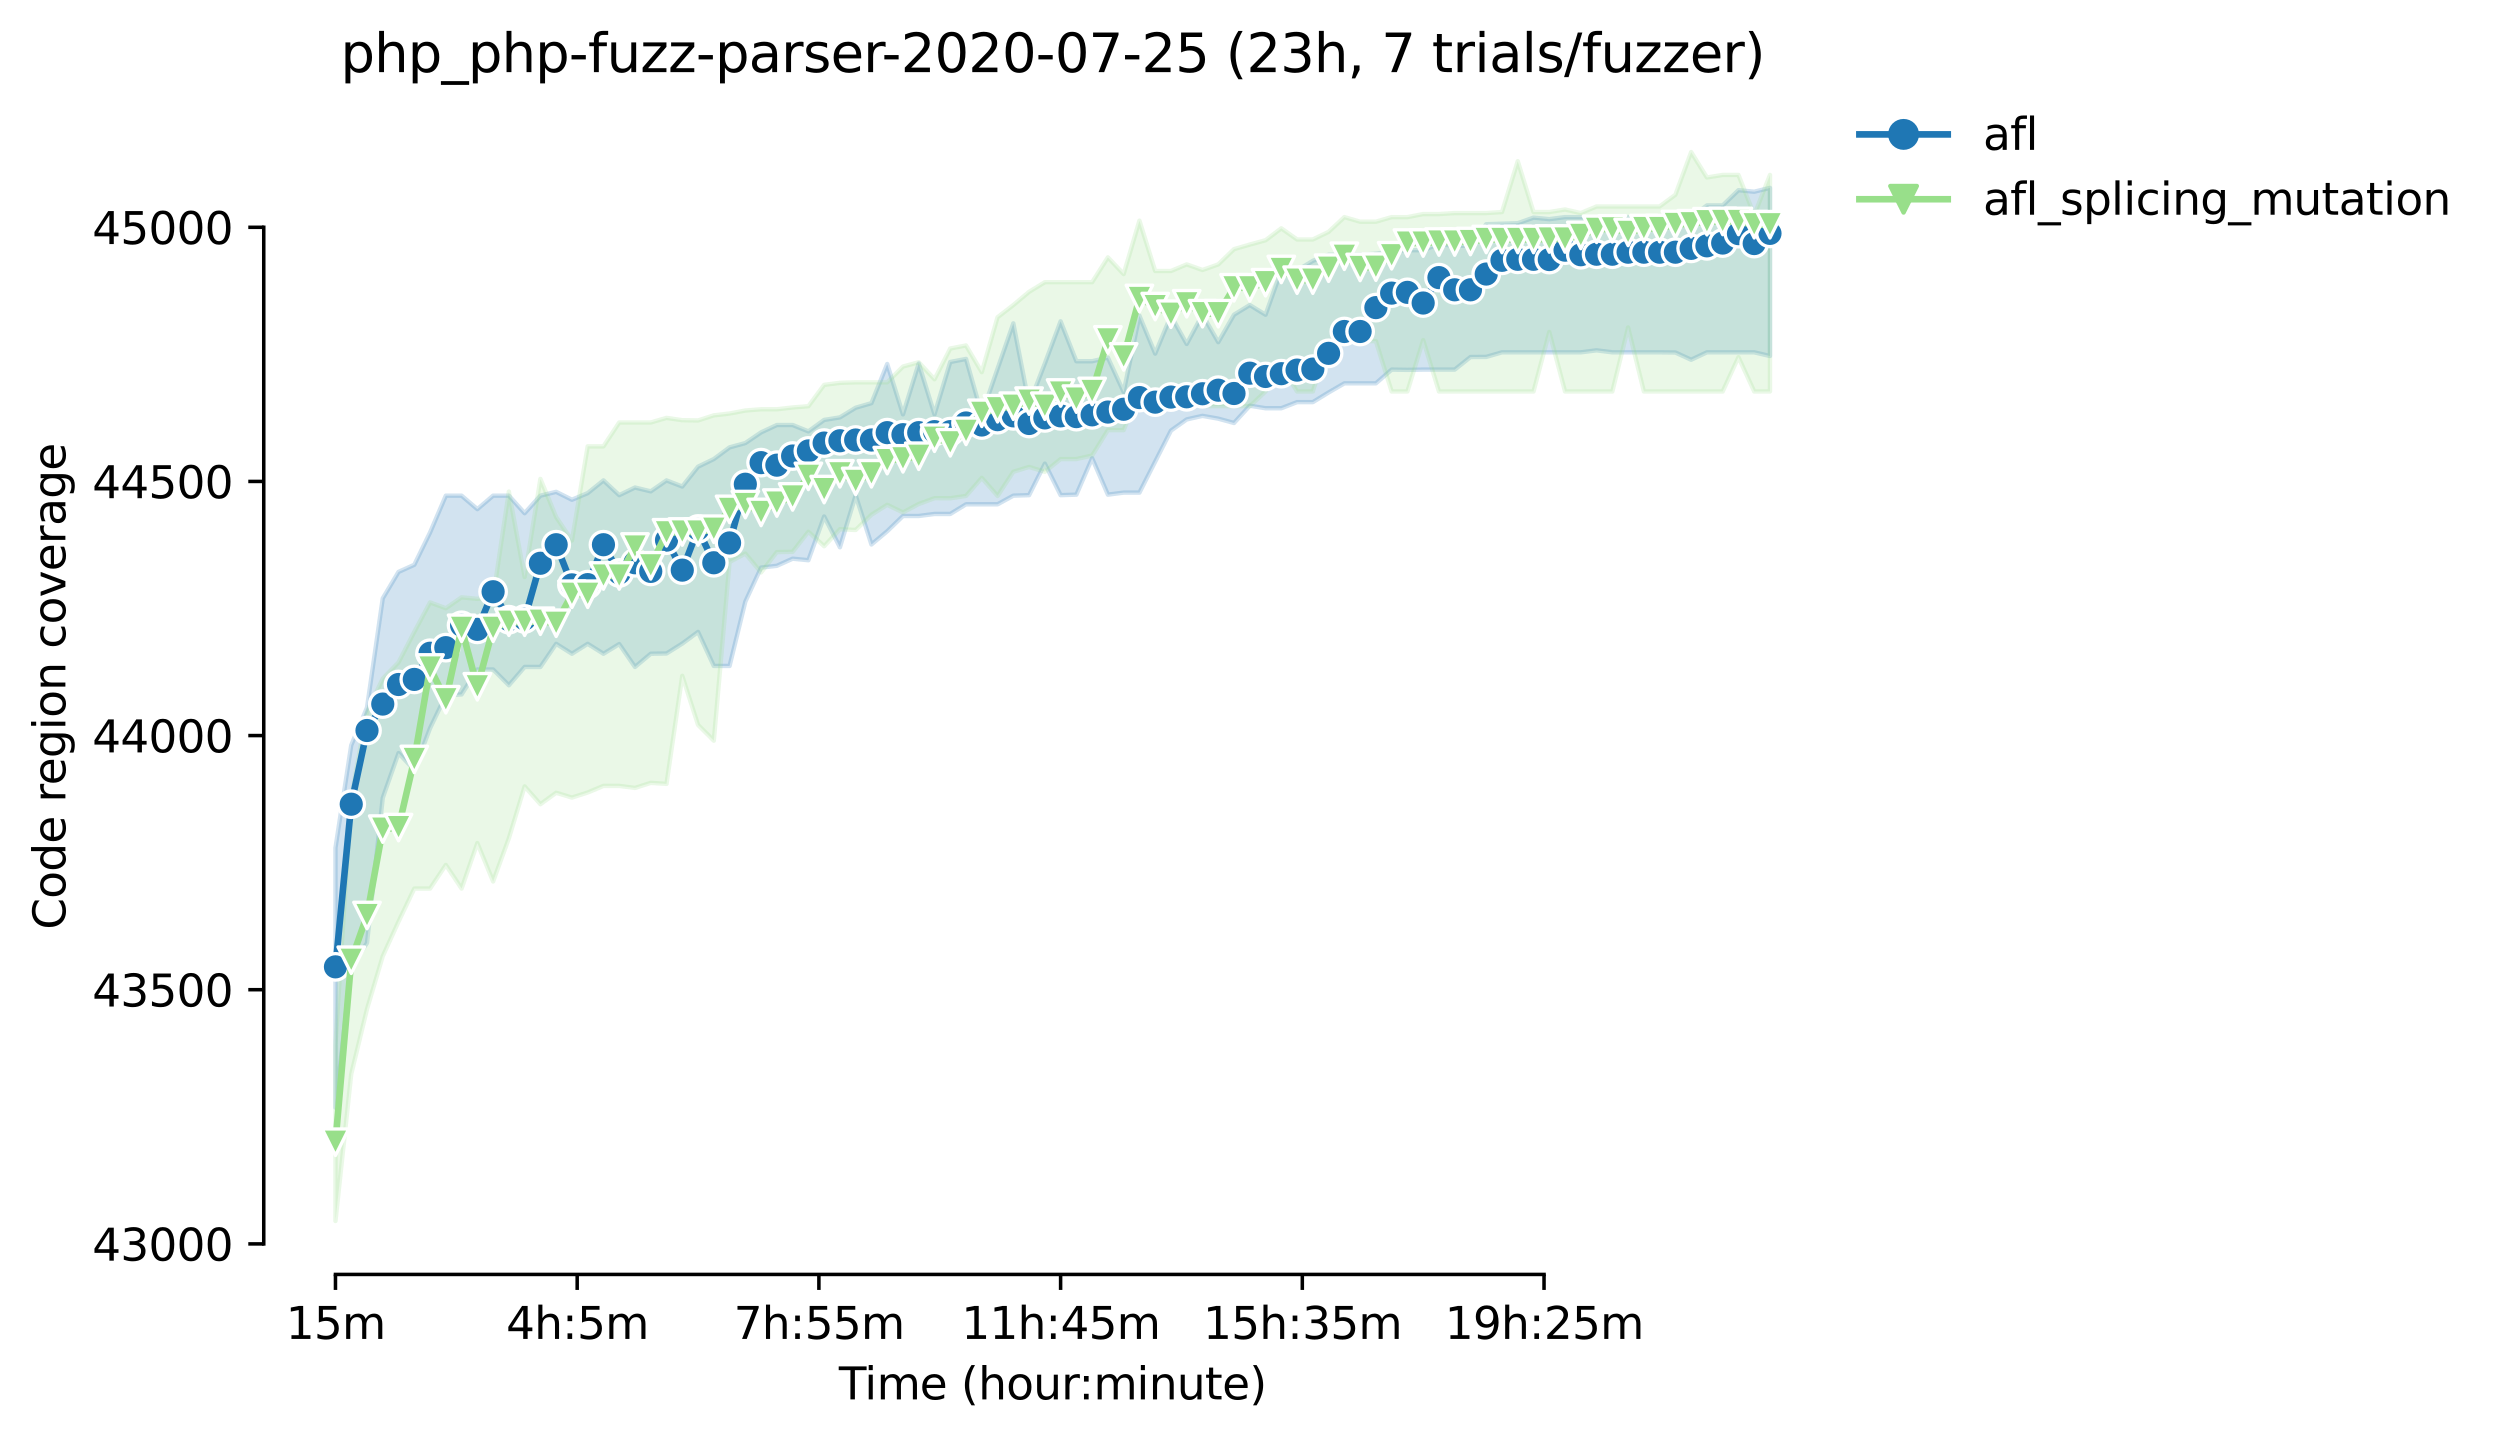 <?xml version="1.0" encoding="utf-8" standalone="no"?>
<!DOCTYPE svg PUBLIC "-//W3C//DTD SVG 1.1//EN"
  "http://www.w3.org/Graphics/SVG/1.1/DTD/svg11.dtd">
<svg height="325.986pt" version="1.1" viewBox="0 0 565.795 325.986" width="565.795pt" xmlns="http://www.w3.org/2000/svg" xmlns:xlink="http://www.w3.org/1999/xlink">
 <defs>
  <style type="text/css">*{stroke-linecap:butt;stroke-linejoin:round;}</style>
 </defs>
 <g id="figure_1">
  <g id="patch_1">
   <path d="M 0 325.986 
L 565.795 325.986 
L 565.795 0 
L 0 0 
z
" style="fill:#ffffff;"/>
  </g>
  <g id="axes_1">
   <g id="patch_2">
    <path d="M 59.691 288.43 
L 416.811 288.43 
L 416.811 22.318 
L 59.691 22.318 
z
" style="fill:#ffffff;"/>
   </g>
   <g id="PolyCollection_1">
    <defs>
     <path d="M 75.923 -134.088 
L 75.923 -75.305 
L 79.491 -107.285 
L 83.059 -112.577 
L 86.626 -145.419 
L 90.194 -155.543 
L 93.762 -151.746 
L 97.329 -161.179 
L 100.897 -168.599 
L 104.464 -168.829 
L 108.032 -174.466 
L 111.6 -174.466 
L 115.167 -170.9 
L 118.735 -175.041 
L 122.303 -175.041 
L 125.87 -180.275 
L 129.438 -178.032 
L 133.005 -180.275 
L 136.573 -178.032 
L 140.141 -180.219 
L 143.708 -175.041 
L 147.276 -178.032 
L 150.844 -178.09 
L 154.411 -180.333 
L 157.979 -182.967 
L 161.547 -175.271 
L 165.114 -175.271 
L 168.682 -189.826 
L 172.249 -197.531 
L 175.817 -197.933 
L 179.385 -199.544 
L 182.952 -199.199 
L 186.52 -209.092 
L 190.088 -202.132 
L 193.655 -213.866 
L 197.223 -202.765 
L 200.79 -205.756 
L 204.358 -209.207 
L 207.926 -209.207 
L 211.493 -209.667 
L 215.061 -209.667 
L 218.629 -211.853 
L 222.196 -211.853 
L 225.764 -211.853 
L 229.332 -213.808 
L 232.899 -213.923 
L 236.467 -221.055 
L 240.034 -213.923 
L 243.602 -214.038 
L 247.17 -222.263 
L 250.737 -214.038 
L 254.305 -214.498 
L 257.873 -214.498 
L 261.44 -221.516 
L 265.008 -228.533 
L 268.575 -231.063 
L 272.143 -231.869 
L 275.711 -231.236 
L 279.278 -230.258 
L 282.846 -234.169 
L 286.414 -233.594 
L 289.981 -233.594 
L 293.549 -234.975 
L 297.117 -234.975 
L 300.684 -237.16 
L 304.252 -239.231 
L 307.819 -239.231 
L 311.387 -239.231 
L 314.955 -242.337 
L 318.522 -242.279 
L 322.09 -242.337 
L 325.658 -242.337 
L 329.225 -242.337 
L 332.793 -245.181 
L 336.361 -245.213 
L 339.928 -246.248 
L 343.496 -246.248 
L 347.063 -246.248 
L 350.631 -246.248 
L 354.199 -246.248 
L 357.766 -246.248 
L 361.334 -246.697 
L 364.902 -246.248 
L 368.469 -246.248 
L 372.037 -246.248 
L 375.604 -246.248 
L 379.172 -246.206 
L 382.74 -244.572 
L 386.307 -246.248 
L 389.875 -246.248 
L 393.443 -246.248 
L 397.01 -246.248 
L 400.578 -245.419 
L 400.578 -283.462 
L 400.578 -283.462 
L 397.01 -282.599 
L 393.443 -282.945 
L 389.875 -279.494 
L 386.307 -279.494 
L 382.74 -276.848 
L 379.172 -276.848 
L 375.604 -276.848 
L 372.037 -276.848 
L 368.469 -276.848 
L 364.902 -276.848 
L 361.334 -276.848 
L 357.766 -276.848 
L 354.199 -276.848 
L 350.631 -276.388 
L 347.063 -276.733 
L 343.496 -275.467 
L 339.928 -275.352 
L 336.361 -275.237 
L 332.793 -270.406 
L 329.225 -270.348 
L 325.658 -270.751 
L 322.09 -269.37 
L 318.522 -269.37 
L 314.955 -269.096 
L 311.387 -268.565 
L 307.819 -268.335 
L 304.252 -268.335 
L 300.684 -268.335 
L 297.117 -266.955 
L 293.549 -264.769 
L 289.981 -264.775 
L 286.414 -254.761 
L 282.846 -256.947 
L 279.278 -254.761 
L 275.711 -248.549 
L 272.143 -254.788 
L 268.575 -248.146 
L 265.008 -254.531 
L 261.44 -245.961 
L 257.873 -254.531 
L 254.305 -237.275 
L 250.737 -245.04 
L 247.17 -244.235 
L 243.602 -244.235 
L 240.034 -253.265 
L 236.467 -243.717 
L 232.899 -234.515 
L 229.332 -252.805 
L 225.764 -242.524 
L 222.196 -232.214 
L 218.629 -244.753 
L 215.061 -244.063 
L 211.493 -232.214 
L 207.926 -243.717 
L 204.358 -232.214 
L 200.79 -243.602 
L 197.223 -234.745 
L 193.655 -233.709 
L 190.088 -231.524 
L 186.52 -230.948 
L 182.952 -228.36 
L 179.385 -229.798 
L 175.817 -229.798 
L 172.249 -228.13 
L 168.682 -225.714 
L 165.114 -224.737 
L 161.547 -222.091 
L 157.979 -220.365 
L 154.411 -215.879 
L 150.844 -217.259 
L 147.276 -214.786 
L 143.708 -215.649 
L 140.141 -213.923 
L 136.573 -217.259 
L 133.005 -214.383 
L 129.438 -212.888 
L 125.87 -214.671 
L 122.303 -213.808 
L 118.735 -209.839 
L 115.167 -213.808 
L 111.6 -213.808 
L 108.032 -210.76 
L 104.464 -213.808 
L 100.897 -213.808 
L 97.329 -205.468 
L 93.762 -198.163 
L 90.194 -196.553 
L 86.626 -190.571 
L 83.059 -165.838 
L 79.491 -157.326 
L 75.923 -134.088 
z
" id="m7438146182" style="stroke:#1f77b4;stroke-opacity:0.2;"/>
    </defs>
    <g clip-path="url(#pf35d0bc82f)">
     <use style="fill:#1f77b4;fill-opacity:0.2;stroke:#1f77b4;stroke-opacity:0.2;" x="0" xlink:href="#m7438146182" y="325.986"/>
    </g>
   </g>
   <g id="PolyCollection_2">
    <defs>
     <path d="M 75.923 -89.57 
L 75.923 -49.652 
L 79.491 -82.898 
L 83.059 -97.622 
L 86.626 -109.586 
L 90.194 -117.408 
L 93.762 -124.886 
L 97.329 -124.886 
L 100.897 -130.235 
L 104.464 -124.886 
L 108.032 -135.181 
L 111.6 -126.496 
L 115.167 -136.274 
L 118.735 -148.008 
L 122.303 -143.981 
L 125.87 -146.57 
L 129.438 -145.477 
L 133.005 -146.627 
L 136.573 -148.123 
L 140.141 -148.123 
L 143.708 -147.663 
L 147.276 -148.809 
L 150.844 -148.583 
L 154.411 -173.028 
L 157.979 -161.927 
L 161.547 -158.361 
L 165.114 -198.796 
L 168.682 -200.703 
L 172.249 -196.438 
L 175.817 -201.039 
L 179.385 -201.097 
L 182.952 -205.641 
L 186.52 -202.362 
L 190.088 -206.216 
L 193.655 -206.043 
L 197.223 -209.494 
L 200.79 -211.738 
L 204.358 -210.012 
L 207.926 -211.923 
L 211.493 -213.233 
L 215.061 -213.221 
L 218.629 -213.751 
L 222.196 -217.834 
L 225.764 -213.751 
L 229.332 -219.215 
L 232.899 -220.308 
L 236.467 -219.215 
L 240.034 -222.091 
L 243.602 -222.091 
L 247.17 -222.896 
L 250.737 -228.648 
L 254.305 -228.648 
L 257.873 -237.39 
L 261.44 -234.054 
L 265.008 -234.054 
L 268.575 -235.681 
L 272.143 -234.054 
L 275.711 -234.054 
L 279.278 -234.054 
L 282.846 -234.054 
L 286.414 -237.39 
L 289.981 -243.027 
L 293.549 -237.39 
L 297.117 -237.39 
L 300.684 -248.664 
L 304.252 -248.664 
L 307.819 -248.779 
L 311.387 -248.779 
L 314.955 -237.39 
L 318.522 -237.39 
L 322.09 -249.009 
L 325.658 -237.39 
L 329.225 -237.39 
L 332.793 -237.39 
L 336.361 -237.39 
L 339.928 -237.39 
L 343.496 -237.39 
L 347.063 -237.39 
L 350.631 -250.85 
L 354.199 -237.39 
L 357.766 -237.39 
L 361.334 -237.39 
L 364.902 -237.39 
L 368.469 -251.885 
L 372.037 -237.39 
L 375.604 -237.39 
L 379.172 -237.39 
L 382.74 -237.39 
L 386.307 -237.39 
L 389.875 -237.39 
L 393.443 -245.155 
L 397.01 -237.39 
L 400.578 -237.39 
L 400.578 -286.396 
L 400.578 -286.396 
L 397.01 -277.308 
L 393.443 -286.396 
L 389.875 -286.396 
L 386.307 -285.82 
L 382.74 -291.572 
L 379.172 -281.909 
L 375.604 -279.263 
L 372.037 -279.263 
L 368.469 -279.263 
L 364.902 -279.263 
L 361.334 -279.263 
L 357.766 -277.768 
L 354.199 -278.573 
L 350.631 -277.998 
L 347.063 -277.998 
L 343.496 -289.502 
L 339.928 -277.998 
L 336.361 -277.768 
L 332.793 -277.768 
L 329.225 -277.768 
L 325.658 -277.538 
L 322.09 -277.538 
L 318.522 -276.848 
L 314.955 -276.848 
L 311.387 -275.812 
L 307.819 -275.812 
L 304.252 -276.848 
L 300.684 -273.512 
L 297.117 -271.786 
L 293.549 -271.786 
L 289.981 -274.317 
L 286.414 -271.614 
L 282.846 -270.636 
L 279.278 -269.6 
L 275.711 -266.149 
L 272.143 -264.884 
L 268.575 -266.149 
L 265.008 -264.654 
L 261.44 -264.654 
L 257.873 -276.042 
L 254.305 -263.964 
L 250.737 -267.737 
L 247.17 -262.123 
L 243.602 -262.123 
L 240.034 -262.123 
L 236.467 -262.123 
L 232.899 -259.937 
L 229.332 -256.947 
L 225.764 -254.186 
L 222.196 -241.762 
L 218.629 -247.801 
L 215.061 -247.111 
L 211.493 -240.151 
L 207.926 -244.005 
L 204.358 -243.027 
L 200.79 -239.461 
L 197.223 -239.461 
L 193.655 -239.461 
L 190.088 -239.346 
L 186.52 -238.886 
L 182.952 -234.054 
L 179.385 -233.767 
L 175.817 -233.364 
L 172.249 -233.364 
L 168.682 -233.077 
L 165.114 -232.399 
L 161.547 -231.984 
L 157.979 -230.833 
L 154.411 -230.891 
L 150.844 -231.409 
L 147.276 -230.373 
L 143.708 -230.373 
L 140.141 -230.373 
L 136.573 -224.967 
L 133.005 -224.967 
L 129.438 -203.653 
L 125.87 -208.968 
L 122.303 -217.604 
L 118.735 -195.402 
L 115.167 -214.728 
L 111.6 -190.801 
L 108.032 -190.456 
L 104.464 -190.801 
L 100.897 -188.328 
L 97.329 -189.651 
L 93.762 -182.979 
L 90.194 -176.076 
L 86.626 -172.395 
L 83.059 -164.918 
L 79.491 -145.592 
L 75.923 -89.57 
z
" id="mf6143512df" style="stroke:#98df8a;stroke-opacity:0.2;"/>
    </defs>
    <g clip-path="url(#pf35d0bc82f)">
     <use style="fill:#98df8a;fill-opacity:0.2;stroke:#98df8a;stroke-opacity:0.2;" x="0" xlink:href="#mf6143512df" y="325.986"/>
    </g>
   </g>
   <g id="matplotlib.axis_1">
    <g id="xtick_1">
     <g id="line2d_1">
      <defs>
       <path d="M 0 0 
L 0 3.5 
" id="m405de101f8" style="stroke:#000000;stroke-width:0.8;"/>
      </defs>
      <g>
       <use style="stroke:#000000;stroke-width:0.8;" x="75.923" xlink:href="#m405de101f8" y="288.43"/>
      </g>
     </g>
     <g id="text_1">
      <!-- 15m -->
      <g transform="translate(64.691 303.029)scale(0.1 -0.1)">
       <defs>
        <path d="M 794 531 
L 1825 531 
L 1825 4091 
L 703 3866 
L 703 4441 
L 1819 4666 
L 2450 4666 
L 2450 531 
L 3481 531 
L 3481 0 
L 794 0 
L 794 531 
z
" id="DejaVuSans-31" transform="scale(0.016)"/>
        <path d="M 691 4666 
L 3169 4666 
L 3169 4134 
L 1269 4134 
L 1269 2991 
Q 1406 3038 1543 3061 
Q 1681 3084 1819 3084 
Q 2600 3084 3056 2656 
Q 3513 2228 3513 1497 
Q 3513 744 3044 326 
Q 2575 -91 1722 -91 
Q 1428 -91 1123 -41 
Q 819 9 494 109 
L 494 744 
Q 775 591 1075 516 
Q 1375 441 1709 441 
Q 2250 441 2565 725 
Q 2881 1009 2881 1497 
Q 2881 1984 2565 2268 
Q 2250 2553 1709 2553 
Q 1456 2553 1204 2497 
Q 953 2441 691 2322 
L 691 4666 
z
" id="DejaVuSans-35" transform="scale(0.016)"/>
        <path d="M 3328 2828 
Q 3544 3216 3844 3400 
Q 4144 3584 4550 3584 
Q 5097 3584 5394 3201 
Q 5691 2819 5691 2113 
L 5691 0 
L 5113 0 
L 5113 2094 
Q 5113 2597 4934 2840 
Q 4756 3084 4391 3084 
Q 3944 3084 3684 2787 
Q 3425 2491 3425 1978 
L 3425 0 
L 2847 0 
L 2847 2094 
Q 2847 2600 2669 2842 
Q 2491 3084 2119 3084 
Q 1678 3084 1418 2786 
Q 1159 2488 1159 1978 
L 1159 0 
L 581 0 
L 581 3500 
L 1159 3500 
L 1159 2956 
Q 1356 3278 1631 3431 
Q 1906 3584 2284 3584 
Q 2666 3584 2933 3390 
Q 3200 3197 3328 2828 
z
" id="DejaVuSans-6d" transform="scale(0.016)"/>
       </defs>
       <use xlink:href="#DejaVuSans-31"/>
       <use x="63.623" xlink:href="#DejaVuSans-35"/>
       <use x="127.246" xlink:href="#DejaVuSans-6d"/>
      </g>
     </g>
    </g>
    <g id="xtick_2">
     <g id="line2d_2">
      <g>
       <use style="stroke:#000000;stroke-width:0.8;" x="130.627" xlink:href="#m405de101f8" y="288.43"/>
      </g>
     </g>
     <g id="text_2">
      <!-- 4h:5m -->
      <g transform="translate(114.541 303.029)scale(0.1 -0.1)">
       <defs>
        <path d="M 2419 4116 
L 825 1625 
L 2419 1625 
L 2419 4116 
z
M 2253 4666 
L 3047 4666 
L 3047 1625 
L 3713 1625 
L 3713 1100 
L 3047 1100 
L 3047 0 
L 2419 0 
L 2419 1100 
L 313 1100 
L 313 1709 
L 2253 4666 
z
" id="DejaVuSans-34" transform="scale(0.016)"/>
        <path d="M 3513 2113 
L 3513 0 
L 2938 0 
L 2938 2094 
Q 2938 2591 2744 2837 
Q 2550 3084 2163 3084 
Q 1697 3084 1428 2787 
Q 1159 2491 1159 1978 
L 1159 0 
L 581 0 
L 581 4863 
L 1159 4863 
L 1159 2956 
Q 1366 3272 1645 3428 
Q 1925 3584 2291 3584 
Q 2894 3584 3203 3211 
Q 3513 2838 3513 2113 
z
" id="DejaVuSans-68" transform="scale(0.016)"/>
        <path d="M 750 794 
L 1409 794 
L 1409 0 
L 750 0 
L 750 794 
z
M 750 3309 
L 1409 3309 
L 1409 2516 
L 750 2516 
L 750 3309 
z
" id="DejaVuSans-3a" transform="scale(0.016)"/>
       </defs>
       <use xlink:href="#DejaVuSans-34"/>
       <use x="63.623" xlink:href="#DejaVuSans-68"/>
       <use x="127.002" xlink:href="#DejaVuSans-3a"/>
       <use x="160.693" xlink:href="#DejaVuSans-35"/>
       <use x="224.316" xlink:href="#DejaVuSans-6d"/>
      </g>
     </g>
    </g>
    <g id="xtick_3">
     <g id="line2d_3">
      <g>
       <use style="stroke:#000000;stroke-width:0.8;" x="185.331" xlink:href="#m405de101f8" y="288.43"/>
      </g>
     </g>
     <g id="text_3">
      <!-- 7h:55m -->
      <g transform="translate(166.064 303.029)scale(0.1 -0.1)">
       <defs>
        <path d="M 525 4666 
L 3525 4666 
L 3525 4397 
L 1831 0 
L 1172 0 
L 2766 4134 
L 525 4134 
L 525 4666 
z
" id="DejaVuSans-37" transform="scale(0.016)"/>
       </defs>
       <use xlink:href="#DejaVuSans-37"/>
       <use x="63.623" xlink:href="#DejaVuSans-68"/>
       <use x="127.002" xlink:href="#DejaVuSans-3a"/>
       <use x="160.693" xlink:href="#DejaVuSans-35"/>
       <use x="224.316" xlink:href="#DejaVuSans-35"/>
       <use x="287.939" xlink:href="#DejaVuSans-6d"/>
      </g>
     </g>
    </g>
    <g id="xtick_4">
     <g id="line2d_4">
      <g>
       <use style="stroke:#000000;stroke-width:0.8;" x="240.034" xlink:href="#m405de101f8" y="288.43"/>
      </g>
     </g>
     <g id="text_4">
      <!-- 11h:45m -->
      <g transform="translate(217.586 303.029)scale(0.1 -0.1)">
       <use xlink:href="#DejaVuSans-31"/>
       <use x="63.623" xlink:href="#DejaVuSans-31"/>
       <use x="127.246" xlink:href="#DejaVuSans-68"/>
       <use x="190.625" xlink:href="#DejaVuSans-3a"/>
       <use x="224.316" xlink:href="#DejaVuSans-34"/>
       <use x="287.939" xlink:href="#DejaVuSans-35"/>
       <use x="351.562" xlink:href="#DejaVuSans-6d"/>
      </g>
     </g>
    </g>
    <g id="xtick_5">
     <g id="line2d_5">
      <g>
       <use style="stroke:#000000;stroke-width:0.8;" x="294.738" xlink:href="#m405de101f8" y="288.43"/>
      </g>
     </g>
     <g id="text_5">
      <!-- 15h:35m -->
      <g transform="translate(272.29 303.029)scale(0.1 -0.1)">
       <defs>
        <path d="M 2597 2516 
Q 3050 2419 3304 2112 
Q 3559 1806 3559 1356 
Q 3559 666 3084 287 
Q 2609 -91 1734 -91 
Q 1441 -91 1130 -33 
Q 819 25 488 141 
L 488 750 
Q 750 597 1062 519 
Q 1375 441 1716 441 
Q 2309 441 2620 675 
Q 2931 909 2931 1356 
Q 2931 1769 2642 2001 
Q 2353 2234 1838 2234 
L 1294 2234 
L 1294 2753 
L 1863 2753 
Q 2328 2753 2575 2939 
Q 2822 3125 2822 3475 
Q 2822 3834 2567 4026 
Q 2313 4219 1838 4219 
Q 1578 4219 1281 4162 
Q 984 4106 628 3988 
L 628 4550 
Q 988 4650 1302 4700 
Q 1616 4750 1894 4750 
Q 2613 4750 3031 4423 
Q 3450 4097 3450 3541 
Q 3450 3153 3228 2886 
Q 3006 2619 2597 2516 
z
" id="DejaVuSans-33" transform="scale(0.016)"/>
       </defs>
       <use xlink:href="#DejaVuSans-31"/>
       <use x="63.623" xlink:href="#DejaVuSans-35"/>
       <use x="127.246" xlink:href="#DejaVuSans-68"/>
       <use x="190.625" xlink:href="#DejaVuSans-3a"/>
       <use x="224.316" xlink:href="#DejaVuSans-33"/>
       <use x="287.939" xlink:href="#DejaVuSans-35"/>
       <use x="351.562" xlink:href="#DejaVuSans-6d"/>
      </g>
     </g>
    </g>
    <g id="xtick_6">
     <g id="line2d_6">
      <g>
       <use style="stroke:#000000;stroke-width:0.8;" x="349.442" xlink:href="#m405de101f8" y="288.43"/>
      </g>
     </g>
     <g id="text_6">
      <!-- 19h:25m -->
      <g transform="translate(326.993 303.029)scale(0.1 -0.1)">
       <defs>
        <path d="M 703 97 
L 703 672 
Q 941 559 1184 500 
Q 1428 441 1663 441 
Q 2288 441 2617 861 
Q 2947 1281 2994 2138 
Q 2813 1869 2534 1725 
Q 2256 1581 1919 1581 
Q 1219 1581 811 2004 
Q 403 2428 403 3163 
Q 403 3881 828 4315 
Q 1253 4750 1959 4750 
Q 2769 4750 3195 4129 
Q 3622 3509 3622 2328 
Q 3622 1225 3098 567 
Q 2575 -91 1691 -91 
Q 1453 -91 1209 -44 
Q 966 3 703 97 
z
M 1959 2075 
Q 2384 2075 2632 2365 
Q 2881 2656 2881 3163 
Q 2881 3666 2632 3958 
Q 2384 4250 1959 4250 
Q 1534 4250 1286 3958 
Q 1038 3666 1038 3163 
Q 1038 2656 1286 2365 
Q 1534 2075 1959 2075 
z
" id="DejaVuSans-39" transform="scale(0.016)"/>
        <path d="M 1228 531 
L 3431 531 
L 3431 0 
L 469 0 
L 469 531 
Q 828 903 1448 1529 
Q 2069 2156 2228 2338 
Q 2531 2678 2651 2914 
Q 2772 3150 2772 3378 
Q 2772 3750 2511 3984 
Q 2250 4219 1831 4219 
Q 1534 4219 1204 4116 
Q 875 4013 500 3803 
L 500 4441 
Q 881 4594 1212 4672 
Q 1544 4750 1819 4750 
Q 2544 4750 2975 4387 
Q 3406 4025 3406 3419 
Q 3406 3131 3298 2873 
Q 3191 2616 2906 2266 
Q 2828 2175 2409 1742 
Q 1991 1309 1228 531 
z
" id="DejaVuSans-32" transform="scale(0.016)"/>
       </defs>
       <use xlink:href="#DejaVuSans-31"/>
       <use x="63.623" xlink:href="#DejaVuSans-39"/>
       <use x="127.246" xlink:href="#DejaVuSans-68"/>
       <use x="190.625" xlink:href="#DejaVuSans-3a"/>
       <use x="224.316" xlink:href="#DejaVuSans-32"/>
       <use x="287.939" xlink:href="#DejaVuSans-35"/>
       <use x="351.562" xlink:href="#DejaVuSans-6d"/>
      </g>
     </g>
    </g>
    <g id="text_7">
     <!-- Time (hour:minute) -->
     <g transform="translate(189.844 316.707)scale(0.1 -0.1)">
      <defs>
       <path d="M -19 4666 
L 3928 4666 
L 3928 4134 
L 2272 4134 
L 2272 0 
L 1638 0 
L 1638 4134 
L -19 4134 
L -19 4666 
z
" id="DejaVuSans-54" transform="scale(0.016)"/>
       <path d="M 603 3500 
L 1178 3500 
L 1178 0 
L 603 0 
L 603 3500 
z
M 603 4863 
L 1178 4863 
L 1178 4134 
L 603 4134 
L 603 4863 
z
" id="DejaVuSans-69" transform="scale(0.016)"/>
       <path d="M 3597 1894 
L 3597 1613 
L 953 1613 
Q 991 1019 1311 708 
Q 1631 397 2203 397 
Q 2534 397 2845 478 
Q 3156 559 3463 722 
L 3463 178 
Q 3153 47 2828 -22 
Q 2503 -91 2169 -91 
Q 1331 -91 842 396 
Q 353 884 353 1716 
Q 353 2575 817 3079 
Q 1281 3584 2069 3584 
Q 2775 3584 3186 3129 
Q 3597 2675 3597 1894 
z
M 3022 2063 
Q 3016 2534 2758 2815 
Q 2500 3097 2075 3097 
Q 1594 3097 1305 2825 
Q 1016 2553 972 2059 
L 3022 2063 
z
" id="DejaVuSans-65" transform="scale(0.016)"/>
       <path id="DejaVuSans-20" transform="scale(0.016)"/>
       <path d="M 1984 4856 
Q 1566 4138 1362 3434 
Q 1159 2731 1159 2009 
Q 1159 1288 1364 580 
Q 1569 -128 1984 -844 
L 1484 -844 
Q 1016 -109 783 600 
Q 550 1309 550 2009 
Q 550 2706 781 3412 
Q 1013 4119 1484 4856 
L 1984 4856 
z
" id="DejaVuSans-28" transform="scale(0.016)"/>
       <path d="M 1959 3097 
Q 1497 3097 1228 2736 
Q 959 2375 959 1747 
Q 959 1119 1226 758 
Q 1494 397 1959 397 
Q 2419 397 2687 759 
Q 2956 1122 2956 1747 
Q 2956 2369 2687 2733 
Q 2419 3097 1959 3097 
z
M 1959 3584 
Q 2709 3584 3137 3096 
Q 3566 2609 3566 1747 
Q 3566 888 3137 398 
Q 2709 -91 1959 -91 
Q 1206 -91 779 398 
Q 353 888 353 1747 
Q 353 2609 779 3096 
Q 1206 3584 1959 3584 
z
" id="DejaVuSans-6f" transform="scale(0.016)"/>
       <path d="M 544 1381 
L 544 3500 
L 1119 3500 
L 1119 1403 
Q 1119 906 1312 657 
Q 1506 409 1894 409 
Q 2359 409 2629 706 
Q 2900 1003 2900 1516 
L 2900 3500 
L 3475 3500 
L 3475 0 
L 2900 0 
L 2900 538 
Q 2691 219 2414 64 
Q 2138 -91 1772 -91 
Q 1169 -91 856 284 
Q 544 659 544 1381 
z
M 1991 3584 
L 1991 3584 
z
" id="DejaVuSans-75" transform="scale(0.016)"/>
       <path d="M 2631 2963 
Q 2534 3019 2420 3045 
Q 2306 3072 2169 3072 
Q 1681 3072 1420 2755 
Q 1159 2438 1159 1844 
L 1159 0 
L 581 0 
L 581 3500 
L 1159 3500 
L 1159 2956 
Q 1341 3275 1631 3429 
Q 1922 3584 2338 3584 
Q 2397 3584 2469 3576 
Q 2541 3569 2628 3553 
L 2631 2963 
z
" id="DejaVuSans-72" transform="scale(0.016)"/>
       <path d="M 3513 2113 
L 3513 0 
L 2938 0 
L 2938 2094 
Q 2938 2591 2744 2837 
Q 2550 3084 2163 3084 
Q 1697 3084 1428 2787 
Q 1159 2491 1159 1978 
L 1159 0 
L 581 0 
L 581 3500 
L 1159 3500 
L 1159 2956 
Q 1366 3272 1645 3428 
Q 1925 3584 2291 3584 
Q 2894 3584 3203 3211 
Q 3513 2838 3513 2113 
z
" id="DejaVuSans-6e" transform="scale(0.016)"/>
       <path d="M 1172 4494 
L 1172 3500 
L 2356 3500 
L 2356 3053 
L 1172 3053 
L 1172 1153 
Q 1172 725 1289 603 
Q 1406 481 1766 481 
L 2356 481 
L 2356 0 
L 1766 0 
Q 1100 0 847 248 
Q 594 497 594 1153 
L 594 3053 
L 172 3053 
L 172 3500 
L 594 3500 
L 594 4494 
L 1172 4494 
z
" id="DejaVuSans-74" transform="scale(0.016)"/>
       <path d="M 513 4856 
L 1013 4856 
Q 1481 4119 1714 3412 
Q 1947 2706 1947 2009 
Q 1947 1309 1714 600 
Q 1481 -109 1013 -844 
L 513 -844 
Q 928 -128 1133 580 
Q 1338 1288 1338 2009 
Q 1338 2731 1133 3434 
Q 928 4138 513 4856 
z
" id="DejaVuSans-29" transform="scale(0.016)"/>
      </defs>
      <use xlink:href="#DejaVuSans-54"/>
      <use x="57.959" xlink:href="#DejaVuSans-69"/>
      <use x="85.742" xlink:href="#DejaVuSans-6d"/>
      <use x="183.154" xlink:href="#DejaVuSans-65"/>
      <use x="244.678" xlink:href="#DejaVuSans-20"/>
      <use x="276.465" xlink:href="#DejaVuSans-28"/>
      <use x="315.479" xlink:href="#DejaVuSans-68"/>
      <use x="378.857" xlink:href="#DejaVuSans-6f"/>
      <use x="440.039" xlink:href="#DejaVuSans-75"/>
      <use x="503.418" xlink:href="#DejaVuSans-72"/>
      <use x="542.781" xlink:href="#DejaVuSans-3a"/>
      <use x="576.473" xlink:href="#DejaVuSans-6d"/>
      <use x="673.885" xlink:href="#DejaVuSans-69"/>
      <use x="701.668" xlink:href="#DejaVuSans-6e"/>
      <use x="765.047" xlink:href="#DejaVuSans-75"/>
      <use x="828.426" xlink:href="#DejaVuSans-74"/>
      <use x="867.635" xlink:href="#DejaVuSans-65"/>
      <use x="929.158" xlink:href="#DejaVuSans-29"/>
     </g>
    </g>
   </g>
   <g id="matplotlib.axis_2">
    <g id="ytick_1">
     <g id="line2d_7">
      <defs>
       <path d="M 0 0 
L -3.5 0 
" id="mdd7204b350" style="stroke:#000000;stroke-width:0.8;"/>
      </defs>
      <g>
       <use style="stroke:#000000;stroke-width:0.8;" x="59.691" xlink:href="#mdd7204b350" y="281.511"/>
      </g>
     </g>
     <g id="text_8">
      <!-- 43000 -->
      <g transform="translate(20.878 285.31)scale(0.1 -0.1)">
       <defs>
        <path d="M 2034 4250 
Q 1547 4250 1301 3770 
Q 1056 3291 1056 2328 
Q 1056 1369 1301 889 
Q 1547 409 2034 409 
Q 2525 409 2770 889 
Q 3016 1369 3016 2328 
Q 3016 3291 2770 3770 
Q 2525 4250 2034 4250 
z
M 2034 4750 
Q 2819 4750 3233 4129 
Q 3647 3509 3647 2328 
Q 3647 1150 3233 529 
Q 2819 -91 2034 -91 
Q 1250 -91 836 529 
Q 422 1150 422 2328 
Q 422 3509 836 4129 
Q 1250 4750 2034 4750 
z
" id="DejaVuSans-30" transform="scale(0.016)"/>
       </defs>
       <use xlink:href="#DejaVuSans-34"/>
       <use x="63.623" xlink:href="#DejaVuSans-33"/>
       <use x="127.246" xlink:href="#DejaVuSans-30"/>
       <use x="190.869" xlink:href="#DejaVuSans-30"/>
       <use x="254.492" xlink:href="#DejaVuSans-30"/>
      </g>
     </g>
    </g>
    <g id="ytick_2">
     <g id="line2d_8">
      <g>
       <use style="stroke:#000000;stroke-width:0.8;" x="59.691" xlink:href="#mdd7204b350" y="223.993"/>
      </g>
     </g>
     <g id="text_9">
      <!-- 43500 -->
      <g transform="translate(20.878 227.792)scale(0.1 -0.1)">
       <use xlink:href="#DejaVuSans-34"/>
       <use x="63.623" xlink:href="#DejaVuSans-33"/>
       <use x="127.246" xlink:href="#DejaVuSans-35"/>
       <use x="190.869" xlink:href="#DejaVuSans-30"/>
       <use x="254.492" xlink:href="#DejaVuSans-30"/>
      </g>
     </g>
    </g>
    <g id="ytick_3">
     <g id="line2d_9">
      <g>
       <use style="stroke:#000000;stroke-width:0.8;" x="59.691" xlink:href="#mdd7204b350" y="166.475"/>
      </g>
     </g>
     <g id="text_10">
      <!-- 44000 -->
      <g transform="translate(20.878 170.274)scale(0.1 -0.1)">
       <use xlink:href="#DejaVuSans-34"/>
       <use x="63.623" xlink:href="#DejaVuSans-34"/>
       <use x="127.246" xlink:href="#DejaVuSans-30"/>
       <use x="190.869" xlink:href="#DejaVuSans-30"/>
       <use x="254.492" xlink:href="#DejaVuSans-30"/>
      </g>
     </g>
    </g>
    <g id="ytick_4">
     <g id="line2d_10">
      <g>
       <use style="stroke:#000000;stroke-width:0.8;" x="59.691" xlink:href="#mdd7204b350" y="108.957"/>
      </g>
     </g>
     <g id="text_11">
      <!-- 44500 -->
      <g transform="translate(20.878 112.756)scale(0.1 -0.1)">
       <use xlink:href="#DejaVuSans-34"/>
       <use x="63.623" xlink:href="#DejaVuSans-34"/>
       <use x="127.246" xlink:href="#DejaVuSans-35"/>
       <use x="190.869" xlink:href="#DejaVuSans-30"/>
       <use x="254.492" xlink:href="#DejaVuSans-30"/>
      </g>
     </g>
    </g>
    <g id="ytick_5">
     <g id="line2d_11">
      <g>
       <use style="stroke:#000000;stroke-width:0.8;" x="59.691" xlink:href="#mdd7204b350" y="51.439"/>
      </g>
     </g>
     <g id="text_12">
      <!-- 45000 -->
      <g transform="translate(20.878 55.239)scale(0.1 -0.1)">
       <use xlink:href="#DejaVuSans-34"/>
       <use x="63.623" xlink:href="#DejaVuSans-35"/>
       <use x="127.246" xlink:href="#DejaVuSans-30"/>
       <use x="190.869" xlink:href="#DejaVuSans-30"/>
       <use x="254.492" xlink:href="#DejaVuSans-30"/>
      </g>
     </g>
    </g>
    <g id="text_13">
     <!-- Code region coverage -->
     <g transform="translate(14.798 210.38)rotate(-90)scale(0.1 -0.1)">
      <defs>
       <path d="M 4122 4306 
L 4122 3641 
Q 3803 3938 3442 4084 
Q 3081 4231 2675 4231 
Q 1875 4231 1450 3742 
Q 1025 3253 1025 2328 
Q 1025 1406 1450 917 
Q 1875 428 2675 428 
Q 3081 428 3442 575 
Q 3803 722 4122 1019 
L 4122 359 
Q 3791 134 3420 21 
Q 3050 -91 2638 -91 
Q 1578 -91 968 557 
Q 359 1206 359 2328 
Q 359 3453 968 4101 
Q 1578 4750 2638 4750 
Q 3056 4750 3426 4639 
Q 3797 4528 4122 4306 
z
" id="DejaVuSans-43" transform="scale(0.016)"/>
       <path d="M 2906 2969 
L 2906 4863 
L 3481 4863 
L 3481 0 
L 2906 0 
L 2906 525 
Q 2725 213 2448 61 
Q 2172 -91 1784 -91 
Q 1150 -91 751 415 
Q 353 922 353 1747 
Q 353 2572 751 3078 
Q 1150 3584 1784 3584 
Q 2172 3584 2448 3432 
Q 2725 3281 2906 2969 
z
M 947 1747 
Q 947 1113 1208 752 
Q 1469 391 1925 391 
Q 2381 391 2643 752 
Q 2906 1113 2906 1747 
Q 2906 2381 2643 2742 
Q 2381 3103 1925 3103 
Q 1469 3103 1208 2742 
Q 947 2381 947 1747 
z
" id="DejaVuSans-64" transform="scale(0.016)"/>
       <path d="M 2906 1791 
Q 2906 2416 2648 2759 
Q 2391 3103 1925 3103 
Q 1463 3103 1205 2759 
Q 947 2416 947 1791 
Q 947 1169 1205 825 
Q 1463 481 1925 481 
Q 2391 481 2648 825 
Q 2906 1169 2906 1791 
z
M 3481 434 
Q 3481 -459 3084 -895 
Q 2688 -1331 1869 -1331 
Q 1566 -1331 1297 -1286 
Q 1028 -1241 775 -1147 
L 775 -588 
Q 1028 -725 1275 -790 
Q 1522 -856 1778 -856 
Q 2344 -856 2625 -561 
Q 2906 -266 2906 331 
L 2906 616 
Q 2728 306 2450 153 
Q 2172 0 1784 0 
Q 1141 0 747 490 
Q 353 981 353 1791 
Q 353 2603 747 3093 
Q 1141 3584 1784 3584 
Q 2172 3584 2450 3431 
Q 2728 3278 2906 2969 
L 2906 3500 
L 3481 3500 
L 3481 434 
z
" id="DejaVuSans-67" transform="scale(0.016)"/>
       <path d="M 3122 3366 
L 3122 2828 
Q 2878 2963 2633 3030 
Q 2388 3097 2138 3097 
Q 1578 3097 1268 2742 
Q 959 2388 959 1747 
Q 959 1106 1268 751 
Q 1578 397 2138 397 
Q 2388 397 2633 464 
Q 2878 531 3122 666 
L 3122 134 
Q 2881 22 2623 -34 
Q 2366 -91 2075 -91 
Q 1284 -91 818 406 
Q 353 903 353 1747 
Q 353 2603 823 3093 
Q 1294 3584 2113 3584 
Q 2378 3584 2631 3529 
Q 2884 3475 3122 3366 
z
" id="DejaVuSans-63" transform="scale(0.016)"/>
       <path d="M 191 3500 
L 800 3500 
L 1894 563 
L 2988 3500 
L 3597 3500 
L 2284 0 
L 1503 0 
L 191 3500 
z
" id="DejaVuSans-76" transform="scale(0.016)"/>
       <path d="M 2194 1759 
Q 1497 1759 1228 1600 
Q 959 1441 959 1056 
Q 959 750 1161 570 
Q 1363 391 1709 391 
Q 2188 391 2477 730 
Q 2766 1069 2766 1631 
L 2766 1759 
L 2194 1759 
z
M 3341 1997 
L 3341 0 
L 2766 0 
L 2766 531 
Q 2569 213 2275 61 
Q 1981 -91 1556 -91 
Q 1019 -91 701 211 
Q 384 513 384 1019 
Q 384 1609 779 1909 
Q 1175 2209 1959 2209 
L 2766 2209 
L 2766 2266 
Q 2766 2663 2505 2880 
Q 2244 3097 1772 3097 
Q 1472 3097 1187 3025 
Q 903 2953 641 2809 
L 641 3341 
Q 956 3463 1253 3523 
Q 1550 3584 1831 3584 
Q 2591 3584 2966 3190 
Q 3341 2797 3341 1997 
z
" id="DejaVuSans-61" transform="scale(0.016)"/>
      </defs>
      <use xlink:href="#DejaVuSans-43"/>
      <use x="69.824" xlink:href="#DejaVuSans-6f"/>
      <use x="131.006" xlink:href="#DejaVuSans-64"/>
      <use x="194.482" xlink:href="#DejaVuSans-65"/>
      <use x="256.006" xlink:href="#DejaVuSans-20"/>
      <use x="287.793" xlink:href="#DejaVuSans-72"/>
      <use x="326.656" xlink:href="#DejaVuSans-65"/>
      <use x="388.18" xlink:href="#DejaVuSans-67"/>
      <use x="451.656" xlink:href="#DejaVuSans-69"/>
      <use x="479.439" xlink:href="#DejaVuSans-6f"/>
      <use x="540.621" xlink:href="#DejaVuSans-6e"/>
      <use x="604" xlink:href="#DejaVuSans-20"/>
      <use x="635.787" xlink:href="#DejaVuSans-63"/>
      <use x="690.768" xlink:href="#DejaVuSans-6f"/>
      <use x="751.949" xlink:href="#DejaVuSans-76"/>
      <use x="811.129" xlink:href="#DejaVuSans-65"/>
      <use x="872.652" xlink:href="#DejaVuSans-72"/>
      <use x="913.766" xlink:href="#DejaVuSans-61"/>
      <use x="975.045" xlink:href="#DejaVuSans-67"/>
      <use x="1038.521" xlink:href="#DejaVuSans-65"/>
     </g>
    </g>
   </g>
   <g id="line2d_12">
    <path clip-path="url(#pf35d0bc82f)" d="M 75.923 218.816 
L 79.491 182.005 
L 83.059 165.325 
L 86.626 159.343 
L 90.194 154.914 
L 93.762 153.764 
L 97.329 147.839 
L 100.897 146.574 
L 104.464 141.512 
L 108.032 142.433 
L 111.6 133.92 
L 115.167 140.247 
L 118.735 140.074 
L 122.303 127.478 
L 125.87 123.279 
L 129.438 132.367 
L 133.005 132.309 
L 136.573 123.279 
L 140.141 129.664 
L 143.708 127.363 
L 147.276 129.319 
L 150.844 122.244 
L 154.411 129.031 
L 157.979 119.713 
L 161.547 127.363 
L 165.114 122.877 
L 168.682 109.59 
L 172.249 104.701 
L 175.817 105.276 
L 179.385 103.205 
L 182.952 102.055 
L 186.52 100.272 
L 190.088 99.754 
L 193.655 99.582 
L 197.223 99.582 
L 200.79 97.914 
L 204.358 98.374 
L 207.926 97.914 
L 211.493 97.684 
L 215.061 97.684 
L 218.629 95.728 
L 222.196 96.188 
L 225.764 94.98 
L 229.332 94.118 
L 232.899 95.843 
L 236.467 94.578 
L 240.034 94.118 
L 243.602 94.29 
L 247.17 93.888 
L 250.737 93.255 
L 254.305 92.622 
L 257.873 89.976 
L 261.44 91.012 
L 265.008 89.861 
L 268.575 89.804 
L 272.143 89.114 
L 275.711 88.308 
L 279.278 89.056 
L 282.846 84.455 
L 286.414 85.202 
L 289.981 84.57 
L 293.549 83.764 
L 297.117 83.534 
L 300.684 79.968 
L 304.252 75.022 
L 307.819 75.022 
L 311.387 69.615 
L 314.955 66.337 
L 318.522 66.164 
L 322.09 68.58 
L 325.658 62.828 
L 329.225 65.589 
L 332.793 65.589 
L 336.361 62.023 
L 339.928 58.917 
L 343.496 58.687 
L 347.063 58.687 
L 350.631 58.744 
L 354.199 56.616 
L 357.766 57.651 
L 361.334 57.536 
L 364.902 57.536 
L 368.469 57.076 
L 372.037 57.076 
L 375.604 57.076 
L 379.172 57.076 
L 382.74 56.213 
L 386.307 55.638 
L 389.875 55.006 
L 393.443 52.877 
L 397.01 55.121 
L 400.578 52.82 
" style="fill:none;stroke:#1f77b4;stroke-linecap:square;stroke-width:1.5;"/>
    <defs>
     <path d="M 0 3 
C 0.796 3 1.559 2.684 2.121 2.121 
C 2.684 1.559 3 0.796 3 0 
C 3 -0.796 2.684 -1.559 2.121 -2.121 
C 1.559 -2.684 0.796 -3 0 -3 
C -0.796 -3 -1.559 -2.684 -2.121 -2.121 
C -2.684 -1.559 -3 -0.796 -3 0 
C -3 0.796 -2.684 1.559 -2.121 2.121 
C -1.559 2.684 -0.796 3 0 3 
z
" id="m2c90899497" style="stroke:#ffffff;stroke-width:0.75;"/>
    </defs>
    <g clip-path="url(#pf35d0bc82f)">
     <use style="fill:#1f77b4;stroke:#ffffff;stroke-width:0.75;" x="75.923" xlink:href="#m2c90899497" y="218.816"/>
     <use style="fill:#1f77b4;stroke:#ffffff;stroke-width:0.75;" x="79.491" xlink:href="#m2c90899497" y="182.005"/>
     <use style="fill:#1f77b4;stroke:#ffffff;stroke-width:0.75;" x="83.059" xlink:href="#m2c90899497" y="165.325"/>
     <use style="fill:#1f77b4;stroke:#ffffff;stroke-width:0.75;" x="86.626" xlink:href="#m2c90899497" y="159.343"/>
     <use style="fill:#1f77b4;stroke:#ffffff;stroke-width:0.75;" x="90.194" xlink:href="#m2c90899497" y="154.914"/>
     <use style="fill:#1f77b4;stroke:#ffffff;stroke-width:0.75;" x="93.762" xlink:href="#m2c90899497" y="153.764"/>
     <use style="fill:#1f77b4;stroke:#ffffff;stroke-width:0.75;" x="97.329" xlink:href="#m2c90899497" y="147.839"/>
     <use style="fill:#1f77b4;stroke:#ffffff;stroke-width:0.75;" x="100.897" xlink:href="#m2c90899497" y="146.574"/>
     <use style="fill:#1f77b4;stroke:#ffffff;stroke-width:0.75;" x="104.464" xlink:href="#m2c90899497" y="141.512"/>
     <use style="fill:#1f77b4;stroke:#ffffff;stroke-width:0.75;" x="108.032" xlink:href="#m2c90899497" y="142.433"/>
     <use style="fill:#1f77b4;stroke:#ffffff;stroke-width:0.75;" x="111.6" xlink:href="#m2c90899497" y="133.92"/>
     <use style="fill:#1f77b4;stroke:#ffffff;stroke-width:0.75;" x="115.167" xlink:href="#m2c90899497" y="140.247"/>
     <use style="fill:#1f77b4;stroke:#ffffff;stroke-width:0.75;" x="118.735" xlink:href="#m2c90899497" y="140.074"/>
     <use style="fill:#1f77b4;stroke:#ffffff;stroke-width:0.75;" x="122.303" xlink:href="#m2c90899497" y="127.478"/>
     <use style="fill:#1f77b4;stroke:#ffffff;stroke-width:0.75;" x="125.87" xlink:href="#m2c90899497" y="123.279"/>
     <use style="fill:#1f77b4;stroke:#ffffff;stroke-width:0.75;" x="129.438" xlink:href="#m2c90899497" y="132.367"/>
     <use style="fill:#1f77b4;stroke:#ffffff;stroke-width:0.75;" x="133.005" xlink:href="#m2c90899497" y="132.309"/>
     <use style="fill:#1f77b4;stroke:#ffffff;stroke-width:0.75;" x="136.573" xlink:href="#m2c90899497" y="123.279"/>
     <use style="fill:#1f77b4;stroke:#ffffff;stroke-width:0.75;" x="140.141" xlink:href="#m2c90899497" y="129.664"/>
     <use style="fill:#1f77b4;stroke:#ffffff;stroke-width:0.75;" x="143.708" xlink:href="#m2c90899497" y="127.363"/>
     <use style="fill:#1f77b4;stroke:#ffffff;stroke-width:0.75;" x="147.276" xlink:href="#m2c90899497" y="129.319"/>
     <use style="fill:#1f77b4;stroke:#ffffff;stroke-width:0.75;" x="150.844" xlink:href="#m2c90899497" y="122.244"/>
     <use style="fill:#1f77b4;stroke:#ffffff;stroke-width:0.75;" x="154.411" xlink:href="#m2c90899497" y="129.031"/>
     <use style="fill:#1f77b4;stroke:#ffffff;stroke-width:0.75;" x="157.979" xlink:href="#m2c90899497" y="119.713"/>
     <use style="fill:#1f77b4;stroke:#ffffff;stroke-width:0.75;" x="161.547" xlink:href="#m2c90899497" y="127.363"/>
     <use style="fill:#1f77b4;stroke:#ffffff;stroke-width:0.75;" x="165.114" xlink:href="#m2c90899497" y="122.877"/>
     <use style="fill:#1f77b4;stroke:#ffffff;stroke-width:0.75;" x="168.682" xlink:href="#m2c90899497" y="109.59"/>
     <use style="fill:#1f77b4;stroke:#ffffff;stroke-width:0.75;" x="172.249" xlink:href="#m2c90899497" y="104.701"/>
     <use style="fill:#1f77b4;stroke:#ffffff;stroke-width:0.75;" x="175.817" xlink:href="#m2c90899497" y="105.276"/>
     <use style="fill:#1f77b4;stroke:#ffffff;stroke-width:0.75;" x="179.385" xlink:href="#m2c90899497" y="103.205"/>
     <use style="fill:#1f77b4;stroke:#ffffff;stroke-width:0.75;" x="182.952" xlink:href="#m2c90899497" y="102.055"/>
     <use style="fill:#1f77b4;stroke:#ffffff;stroke-width:0.75;" x="186.52" xlink:href="#m2c90899497" y="100.272"/>
     <use style="fill:#1f77b4;stroke:#ffffff;stroke-width:0.75;" x="190.088" xlink:href="#m2c90899497" y="99.754"/>
     <use style="fill:#1f77b4;stroke:#ffffff;stroke-width:0.75;" x="193.655" xlink:href="#m2c90899497" y="99.582"/>
     <use style="fill:#1f77b4;stroke:#ffffff;stroke-width:0.75;" x="197.223" xlink:href="#m2c90899497" y="99.582"/>
     <use style="fill:#1f77b4;stroke:#ffffff;stroke-width:0.75;" x="200.79" xlink:href="#m2c90899497" y="97.914"/>
     <use style="fill:#1f77b4;stroke:#ffffff;stroke-width:0.75;" x="204.358" xlink:href="#m2c90899497" y="98.374"/>
     <use style="fill:#1f77b4;stroke:#ffffff;stroke-width:0.75;" x="207.926" xlink:href="#m2c90899497" y="97.914"/>
     <use style="fill:#1f77b4;stroke:#ffffff;stroke-width:0.75;" x="211.493" xlink:href="#m2c90899497" y="97.684"/>
     <use style="fill:#1f77b4;stroke:#ffffff;stroke-width:0.75;" x="215.061" xlink:href="#m2c90899497" y="97.684"/>
     <use style="fill:#1f77b4;stroke:#ffffff;stroke-width:0.75;" x="218.629" xlink:href="#m2c90899497" y="95.728"/>
     <use style="fill:#1f77b4;stroke:#ffffff;stroke-width:0.75;" x="222.196" xlink:href="#m2c90899497" y="96.188"/>
     <use style="fill:#1f77b4;stroke:#ffffff;stroke-width:0.75;" x="225.764" xlink:href="#m2c90899497" y="94.98"/>
     <use style="fill:#1f77b4;stroke:#ffffff;stroke-width:0.75;" x="229.332" xlink:href="#m2c90899497" y="94.118"/>
     <use style="fill:#1f77b4;stroke:#ffffff;stroke-width:0.75;" x="232.899" xlink:href="#m2c90899497" y="95.843"/>
     <use style="fill:#1f77b4;stroke:#ffffff;stroke-width:0.75;" x="236.467" xlink:href="#m2c90899497" y="94.578"/>
     <use style="fill:#1f77b4;stroke:#ffffff;stroke-width:0.75;" x="240.034" xlink:href="#m2c90899497" y="94.118"/>
     <use style="fill:#1f77b4;stroke:#ffffff;stroke-width:0.75;" x="243.602" xlink:href="#m2c90899497" y="94.29"/>
     <use style="fill:#1f77b4;stroke:#ffffff;stroke-width:0.75;" x="247.17" xlink:href="#m2c90899497" y="93.888"/>
     <use style="fill:#1f77b4;stroke:#ffffff;stroke-width:0.75;" x="250.737" xlink:href="#m2c90899497" y="93.255"/>
     <use style="fill:#1f77b4;stroke:#ffffff;stroke-width:0.75;" x="254.305" xlink:href="#m2c90899497" y="92.622"/>
     <use style="fill:#1f77b4;stroke:#ffffff;stroke-width:0.75;" x="257.873" xlink:href="#m2c90899497" y="89.976"/>
     <use style="fill:#1f77b4;stroke:#ffffff;stroke-width:0.75;" x="261.44" xlink:href="#m2c90899497" y="91.012"/>
     <use style="fill:#1f77b4;stroke:#ffffff;stroke-width:0.75;" x="265.008" xlink:href="#m2c90899497" y="89.861"/>
     <use style="fill:#1f77b4;stroke:#ffffff;stroke-width:0.75;" x="268.575" xlink:href="#m2c90899497" y="89.804"/>
     <use style="fill:#1f77b4;stroke:#ffffff;stroke-width:0.75;" x="272.143" xlink:href="#m2c90899497" y="89.114"/>
     <use style="fill:#1f77b4;stroke:#ffffff;stroke-width:0.75;" x="275.711" xlink:href="#m2c90899497" y="88.308"/>
     <use style="fill:#1f77b4;stroke:#ffffff;stroke-width:0.75;" x="279.278" xlink:href="#m2c90899497" y="89.056"/>
     <use style="fill:#1f77b4;stroke:#ffffff;stroke-width:0.75;" x="282.846" xlink:href="#m2c90899497" y="84.455"/>
     <use style="fill:#1f77b4;stroke:#ffffff;stroke-width:0.75;" x="286.414" xlink:href="#m2c90899497" y="85.202"/>
     <use style="fill:#1f77b4;stroke:#ffffff;stroke-width:0.75;" x="289.981" xlink:href="#m2c90899497" y="84.57"/>
     <use style="fill:#1f77b4;stroke:#ffffff;stroke-width:0.75;" x="293.549" xlink:href="#m2c90899497" y="83.764"/>
     <use style="fill:#1f77b4;stroke:#ffffff;stroke-width:0.75;" x="297.117" xlink:href="#m2c90899497" y="83.534"/>
     <use style="fill:#1f77b4;stroke:#ffffff;stroke-width:0.75;" x="300.684" xlink:href="#m2c90899497" y="79.968"/>
     <use style="fill:#1f77b4;stroke:#ffffff;stroke-width:0.75;" x="304.252" xlink:href="#m2c90899497" y="75.022"/>
     <use style="fill:#1f77b4;stroke:#ffffff;stroke-width:0.75;" x="307.819" xlink:href="#m2c90899497" y="75.022"/>
     <use style="fill:#1f77b4;stroke:#ffffff;stroke-width:0.75;" x="311.387" xlink:href="#m2c90899497" y="69.615"/>
     <use style="fill:#1f77b4;stroke:#ffffff;stroke-width:0.75;" x="314.955" xlink:href="#m2c90899497" y="66.337"/>
     <use style="fill:#1f77b4;stroke:#ffffff;stroke-width:0.75;" x="318.522" xlink:href="#m2c90899497" y="66.164"/>
     <use style="fill:#1f77b4;stroke:#ffffff;stroke-width:0.75;" x="322.09" xlink:href="#m2c90899497" y="68.58"/>
     <use style="fill:#1f77b4;stroke:#ffffff;stroke-width:0.75;" x="325.658" xlink:href="#m2c90899497" y="62.828"/>
     <use style="fill:#1f77b4;stroke:#ffffff;stroke-width:0.75;" x="329.225" xlink:href="#m2c90899497" y="65.589"/>
     <use style="fill:#1f77b4;stroke:#ffffff;stroke-width:0.75;" x="332.793" xlink:href="#m2c90899497" y="65.589"/>
     <use style="fill:#1f77b4;stroke:#ffffff;stroke-width:0.75;" x="336.361" xlink:href="#m2c90899497" y="62.023"/>
     <use style="fill:#1f77b4;stroke:#ffffff;stroke-width:0.75;" x="339.928" xlink:href="#m2c90899497" y="58.917"/>
     <use style="fill:#1f77b4;stroke:#ffffff;stroke-width:0.75;" x="343.496" xlink:href="#m2c90899497" y="58.687"/>
     <use style="fill:#1f77b4;stroke:#ffffff;stroke-width:0.75;" x="347.063" xlink:href="#m2c90899497" y="58.687"/>
     <use style="fill:#1f77b4;stroke:#ffffff;stroke-width:0.75;" x="350.631" xlink:href="#m2c90899497" y="58.744"/>
     <use style="fill:#1f77b4;stroke:#ffffff;stroke-width:0.75;" x="354.199" xlink:href="#m2c90899497" y="56.616"/>
     <use style="fill:#1f77b4;stroke:#ffffff;stroke-width:0.75;" x="357.766" xlink:href="#m2c90899497" y="57.651"/>
     <use style="fill:#1f77b4;stroke:#ffffff;stroke-width:0.75;" x="361.334" xlink:href="#m2c90899497" y="57.536"/>
     <use style="fill:#1f77b4;stroke:#ffffff;stroke-width:0.75;" x="364.902" xlink:href="#m2c90899497" y="57.536"/>
     <use style="fill:#1f77b4;stroke:#ffffff;stroke-width:0.75;" x="368.469" xlink:href="#m2c90899497" y="57.076"/>
     <use style="fill:#1f77b4;stroke:#ffffff;stroke-width:0.75;" x="372.037" xlink:href="#m2c90899497" y="57.076"/>
     <use style="fill:#1f77b4;stroke:#ffffff;stroke-width:0.75;" x="375.604" xlink:href="#m2c90899497" y="57.076"/>
     <use style="fill:#1f77b4;stroke:#ffffff;stroke-width:0.75;" x="379.172" xlink:href="#m2c90899497" y="57.076"/>
     <use style="fill:#1f77b4;stroke:#ffffff;stroke-width:0.75;" x="382.74" xlink:href="#m2c90899497" y="56.213"/>
     <use style="fill:#1f77b4;stroke:#ffffff;stroke-width:0.75;" x="386.307" xlink:href="#m2c90899497" y="55.638"/>
     <use style="fill:#1f77b4;stroke:#ffffff;stroke-width:0.75;" x="389.875" xlink:href="#m2c90899497" y="55.006"/>
     <use style="fill:#1f77b4;stroke:#ffffff;stroke-width:0.75;" x="393.443" xlink:href="#m2c90899497" y="52.877"/>
     <use style="fill:#1f77b4;stroke:#ffffff;stroke-width:0.75;" x="397.01" xlink:href="#m2c90899497" y="55.121"/>
     <use style="fill:#1f77b4;stroke:#ffffff;stroke-width:0.75;" x="400.578" xlink:href="#m2c90899497" y="52.82"/>
    </g>
   </g>
   <g id="line2d_13">
    <path clip-path="url(#pf35d0bc82f)" d="M 75.923 258.504 
L 79.491 217.321 
L 83.059 207.198 
L 86.626 187.642 
L 90.194 187.297 
L 93.762 171.882 
L 97.329 151.175 
L 100.897 158.365 
L 104.464 142.203 
L 108.032 155.432 
L 111.6 142.203 
L 115.167 140.822 
L 118.735 140.822 
L 122.303 140.592 
L 125.87 141.052 
L 129.438 134.495 
L 133.005 134.495 
L 136.573 130.354 
L 140.141 130.354 
L 143.708 123.797 
L 147.276 128.053 
L 150.844 120.576 
L 154.411 120.403 
L 157.979 120.403 
L 161.547 119.771 
L 165.114 115.284 
L 168.682 114.191 
L 172.249 115.974 
L 175.817 113.846 
L 179.385 112.466 
L 182.952 107.807 
L 186.52 110.798 
L 190.088 107.232 
L 193.655 108.957 
L 197.223 107.232 
L 200.79 104.241 
L 204.358 103.838 
L 207.926 103.263 
L 211.493 99.179 
L 215.061 100.215 
L 218.629 97.626 
L 222.196 93.542 
L 225.764 92.507 
L 229.332 91.932 
L 232.899 90.782 
L 236.467 91.932 
L 240.034 88.941 
L 243.602 90.321 
L 247.17 88.596 
L 250.737 76.92 
L 254.305 80.773 
L 257.873 67.544 
L 261.44 69.385 
L 265.008 71.111 
L 268.575 68.752 
L 272.143 70.995 
L 275.711 70.995 
L 279.278 65.129 
L 282.846 65.129 
L 286.414 63.978 
L 289.981 60.987 
L 293.549 63.403 
L 297.117 63.403 
L 300.684 60.7 
L 304.252 57.996 
L 307.819 60.527 
L 311.387 60.47 
L 314.955 57.881 
L 318.522 55.006 
L 322.09 55.006 
L 325.658 54.775 
L 329.225 54.775 
L 332.793 54.66 
L 336.361 54.2 
L 339.928 54.2 
L 343.496 54.2 
L 347.063 54.2 
L 350.631 54.085 
L 354.199 54.085 
L 357.766 53.28 
L 361.334 51.9 
L 364.902 51.785 
L 368.469 52.59 
L 372.037 51.727 
L 375.604 51.727 
L 379.172 50.807 
L 382.74 50.634 
L 386.307 50.174 
L 389.875 50.116 
L 393.443 50.116 
L 397.01 50.864 
L 400.578 50.864 
" style="fill:none;stroke:#98df8a;stroke-linecap:square;stroke-width:1.5;"/>
    <defs>
     <path d="M -0 3 
L 3 -3 
L -3 -3 
z
" id="me1224d8be5" style="stroke:#ffffff;stroke-linejoin:miter;stroke-width:0.75;"/>
    </defs>
    <g clip-path="url(#pf35d0bc82f)">
     <use style="fill:#98df8a;stroke:#ffffff;stroke-linejoin:miter;stroke-width:0.75;" x="75.923" xlink:href="#me1224d8be5" y="258.504"/>
     <use style="fill:#98df8a;stroke:#ffffff;stroke-linejoin:miter;stroke-width:0.75;" x="79.491" xlink:href="#me1224d8be5" y="217.321"/>
     <use style="fill:#98df8a;stroke:#ffffff;stroke-linejoin:miter;stroke-width:0.75;" x="83.059" xlink:href="#me1224d8be5" y="207.198"/>
     <use style="fill:#98df8a;stroke:#ffffff;stroke-linejoin:miter;stroke-width:0.75;" x="86.626" xlink:href="#me1224d8be5" y="187.642"/>
     <use style="fill:#98df8a;stroke:#ffffff;stroke-linejoin:miter;stroke-width:0.75;" x="90.194" xlink:href="#me1224d8be5" y="187.297"/>
     <use style="fill:#98df8a;stroke:#ffffff;stroke-linejoin:miter;stroke-width:0.75;" x="93.762" xlink:href="#me1224d8be5" y="171.882"/>
     <use style="fill:#98df8a;stroke:#ffffff;stroke-linejoin:miter;stroke-width:0.75;" x="97.329" xlink:href="#me1224d8be5" y="151.175"/>
     <use style="fill:#98df8a;stroke:#ffffff;stroke-linejoin:miter;stroke-width:0.75;" x="100.897" xlink:href="#me1224d8be5" y="158.365"/>
     <use style="fill:#98df8a;stroke:#ffffff;stroke-linejoin:miter;stroke-width:0.75;" x="104.464" xlink:href="#me1224d8be5" y="142.203"/>
     <use style="fill:#98df8a;stroke:#ffffff;stroke-linejoin:miter;stroke-width:0.75;" x="108.032" xlink:href="#me1224d8be5" y="155.432"/>
     <use style="fill:#98df8a;stroke:#ffffff;stroke-linejoin:miter;stroke-width:0.75;" x="111.6" xlink:href="#me1224d8be5" y="142.203"/>
     <use style="fill:#98df8a;stroke:#ffffff;stroke-linejoin:miter;stroke-width:0.75;" x="115.167" xlink:href="#me1224d8be5" y="140.822"/>
     <use style="fill:#98df8a;stroke:#ffffff;stroke-linejoin:miter;stroke-width:0.75;" x="118.735" xlink:href="#me1224d8be5" y="140.822"/>
     <use style="fill:#98df8a;stroke:#ffffff;stroke-linejoin:miter;stroke-width:0.75;" x="122.303" xlink:href="#me1224d8be5" y="140.592"/>
     <use style="fill:#98df8a;stroke:#ffffff;stroke-linejoin:miter;stroke-width:0.75;" x="125.87" xlink:href="#me1224d8be5" y="141.052"/>
     <use style="fill:#98df8a;stroke:#ffffff;stroke-linejoin:miter;stroke-width:0.75;" x="129.438" xlink:href="#me1224d8be5" y="134.495"/>
     <use style="fill:#98df8a;stroke:#ffffff;stroke-linejoin:miter;stroke-width:0.75;" x="133.005" xlink:href="#me1224d8be5" y="134.495"/>
     <use style="fill:#98df8a;stroke:#ffffff;stroke-linejoin:miter;stroke-width:0.75;" x="136.573" xlink:href="#me1224d8be5" y="130.354"/>
     <use style="fill:#98df8a;stroke:#ffffff;stroke-linejoin:miter;stroke-width:0.75;" x="140.141" xlink:href="#me1224d8be5" y="130.354"/>
     <use style="fill:#98df8a;stroke:#ffffff;stroke-linejoin:miter;stroke-width:0.75;" x="143.708" xlink:href="#me1224d8be5" y="123.797"/>
     <use style="fill:#98df8a;stroke:#ffffff;stroke-linejoin:miter;stroke-width:0.75;" x="147.276" xlink:href="#me1224d8be5" y="128.053"/>
     <use style="fill:#98df8a;stroke:#ffffff;stroke-linejoin:miter;stroke-width:0.75;" x="150.844" xlink:href="#me1224d8be5" y="120.576"/>
     <use style="fill:#98df8a;stroke:#ffffff;stroke-linejoin:miter;stroke-width:0.75;" x="154.411" xlink:href="#me1224d8be5" y="120.403"/>
     <use style="fill:#98df8a;stroke:#ffffff;stroke-linejoin:miter;stroke-width:0.75;" x="157.979" xlink:href="#me1224d8be5" y="120.403"/>
     <use style="fill:#98df8a;stroke:#ffffff;stroke-linejoin:miter;stroke-width:0.75;" x="161.547" xlink:href="#me1224d8be5" y="119.771"/>
     <use style="fill:#98df8a;stroke:#ffffff;stroke-linejoin:miter;stroke-width:0.75;" x="165.114" xlink:href="#me1224d8be5" y="115.284"/>
     <use style="fill:#98df8a;stroke:#ffffff;stroke-linejoin:miter;stroke-width:0.75;" x="168.682" xlink:href="#me1224d8be5" y="114.191"/>
     <use style="fill:#98df8a;stroke:#ffffff;stroke-linejoin:miter;stroke-width:0.75;" x="172.249" xlink:href="#me1224d8be5" y="115.974"/>
     <use style="fill:#98df8a;stroke:#ffffff;stroke-linejoin:miter;stroke-width:0.75;" x="175.817" xlink:href="#me1224d8be5" y="113.846"/>
     <use style="fill:#98df8a;stroke:#ffffff;stroke-linejoin:miter;stroke-width:0.75;" x="179.385" xlink:href="#me1224d8be5" y="112.466"/>
     <use style="fill:#98df8a;stroke:#ffffff;stroke-linejoin:miter;stroke-width:0.75;" x="182.952" xlink:href="#me1224d8be5" y="107.807"/>
     <use style="fill:#98df8a;stroke:#ffffff;stroke-linejoin:miter;stroke-width:0.75;" x="186.52" xlink:href="#me1224d8be5" y="110.798"/>
     <use style="fill:#98df8a;stroke:#ffffff;stroke-linejoin:miter;stroke-width:0.75;" x="190.088" xlink:href="#me1224d8be5" y="107.232"/>
     <use style="fill:#98df8a;stroke:#ffffff;stroke-linejoin:miter;stroke-width:0.75;" x="193.655" xlink:href="#me1224d8be5" y="108.957"/>
     <use style="fill:#98df8a;stroke:#ffffff;stroke-linejoin:miter;stroke-width:0.75;" x="197.223" xlink:href="#me1224d8be5" y="107.232"/>
     <use style="fill:#98df8a;stroke:#ffffff;stroke-linejoin:miter;stroke-width:0.75;" x="200.79" xlink:href="#me1224d8be5" y="104.241"/>
     <use style="fill:#98df8a;stroke:#ffffff;stroke-linejoin:miter;stroke-width:0.75;" x="204.358" xlink:href="#me1224d8be5" y="103.838"/>
     <use style="fill:#98df8a;stroke:#ffffff;stroke-linejoin:miter;stroke-width:0.75;" x="207.926" xlink:href="#me1224d8be5" y="103.263"/>
     <use style="fill:#98df8a;stroke:#ffffff;stroke-linejoin:miter;stroke-width:0.75;" x="211.493" xlink:href="#me1224d8be5" y="99.179"/>
     <use style="fill:#98df8a;stroke:#ffffff;stroke-linejoin:miter;stroke-width:0.75;" x="215.061" xlink:href="#me1224d8be5" y="100.215"/>
     <use style="fill:#98df8a;stroke:#ffffff;stroke-linejoin:miter;stroke-width:0.75;" x="218.629" xlink:href="#me1224d8be5" y="97.626"/>
     <use style="fill:#98df8a;stroke:#ffffff;stroke-linejoin:miter;stroke-width:0.75;" x="222.196" xlink:href="#me1224d8be5" y="93.542"/>
     <use style="fill:#98df8a;stroke:#ffffff;stroke-linejoin:miter;stroke-width:0.75;" x="225.764" xlink:href="#me1224d8be5" y="92.507"/>
     <use style="fill:#98df8a;stroke:#ffffff;stroke-linejoin:miter;stroke-width:0.75;" x="229.332" xlink:href="#me1224d8be5" y="91.932"/>
     <use style="fill:#98df8a;stroke:#ffffff;stroke-linejoin:miter;stroke-width:0.75;" x="232.899" xlink:href="#me1224d8be5" y="90.782"/>
     <use style="fill:#98df8a;stroke:#ffffff;stroke-linejoin:miter;stroke-width:0.75;" x="236.467" xlink:href="#me1224d8be5" y="91.932"/>
     <use style="fill:#98df8a;stroke:#ffffff;stroke-linejoin:miter;stroke-width:0.75;" x="240.034" xlink:href="#me1224d8be5" y="88.941"/>
     <use style="fill:#98df8a;stroke:#ffffff;stroke-linejoin:miter;stroke-width:0.75;" x="243.602" xlink:href="#me1224d8be5" y="90.321"/>
     <use style="fill:#98df8a;stroke:#ffffff;stroke-linejoin:miter;stroke-width:0.75;" x="247.17" xlink:href="#me1224d8be5" y="88.596"/>
     <use style="fill:#98df8a;stroke:#ffffff;stroke-linejoin:miter;stroke-width:0.75;" x="250.737" xlink:href="#me1224d8be5" y="76.92"/>
     <use style="fill:#98df8a;stroke:#ffffff;stroke-linejoin:miter;stroke-width:0.75;" x="254.305" xlink:href="#me1224d8be5" y="80.773"/>
     <use style="fill:#98df8a;stroke:#ffffff;stroke-linejoin:miter;stroke-width:0.75;" x="257.873" xlink:href="#me1224d8be5" y="67.544"/>
     <use style="fill:#98df8a;stroke:#ffffff;stroke-linejoin:miter;stroke-width:0.75;" x="261.44" xlink:href="#me1224d8be5" y="69.385"/>
     <use style="fill:#98df8a;stroke:#ffffff;stroke-linejoin:miter;stroke-width:0.75;" x="265.008" xlink:href="#me1224d8be5" y="71.111"/>
     <use style="fill:#98df8a;stroke:#ffffff;stroke-linejoin:miter;stroke-width:0.75;" x="268.575" xlink:href="#me1224d8be5" y="68.752"/>
     <use style="fill:#98df8a;stroke:#ffffff;stroke-linejoin:miter;stroke-width:0.75;" x="272.143" xlink:href="#me1224d8be5" y="70.995"/>
     <use style="fill:#98df8a;stroke:#ffffff;stroke-linejoin:miter;stroke-width:0.75;" x="275.711" xlink:href="#me1224d8be5" y="70.995"/>
     <use style="fill:#98df8a;stroke:#ffffff;stroke-linejoin:miter;stroke-width:0.75;" x="279.278" xlink:href="#me1224d8be5" y="65.129"/>
     <use style="fill:#98df8a;stroke:#ffffff;stroke-linejoin:miter;stroke-width:0.75;" x="282.846" xlink:href="#me1224d8be5" y="65.129"/>
     <use style="fill:#98df8a;stroke:#ffffff;stroke-linejoin:miter;stroke-width:0.75;" x="286.414" xlink:href="#me1224d8be5" y="63.978"/>
     <use style="fill:#98df8a;stroke:#ffffff;stroke-linejoin:miter;stroke-width:0.75;" x="289.981" xlink:href="#me1224d8be5" y="60.987"/>
     <use style="fill:#98df8a;stroke:#ffffff;stroke-linejoin:miter;stroke-width:0.75;" x="293.549" xlink:href="#me1224d8be5" y="63.403"/>
     <use style="fill:#98df8a;stroke:#ffffff;stroke-linejoin:miter;stroke-width:0.75;" x="297.117" xlink:href="#me1224d8be5" y="63.403"/>
     <use style="fill:#98df8a;stroke:#ffffff;stroke-linejoin:miter;stroke-width:0.75;" x="300.684" xlink:href="#me1224d8be5" y="60.7"/>
     <use style="fill:#98df8a;stroke:#ffffff;stroke-linejoin:miter;stroke-width:0.75;" x="304.252" xlink:href="#me1224d8be5" y="57.996"/>
     <use style="fill:#98df8a;stroke:#ffffff;stroke-linejoin:miter;stroke-width:0.75;" x="307.819" xlink:href="#me1224d8be5" y="60.527"/>
     <use style="fill:#98df8a;stroke:#ffffff;stroke-linejoin:miter;stroke-width:0.75;" x="311.387" xlink:href="#me1224d8be5" y="60.47"/>
     <use style="fill:#98df8a;stroke:#ffffff;stroke-linejoin:miter;stroke-width:0.75;" x="314.955" xlink:href="#me1224d8be5" y="57.881"/>
     <use style="fill:#98df8a;stroke:#ffffff;stroke-linejoin:miter;stroke-width:0.75;" x="318.522" xlink:href="#me1224d8be5" y="55.006"/>
     <use style="fill:#98df8a;stroke:#ffffff;stroke-linejoin:miter;stroke-width:0.75;" x="322.09" xlink:href="#me1224d8be5" y="55.006"/>
     <use style="fill:#98df8a;stroke:#ffffff;stroke-linejoin:miter;stroke-width:0.75;" x="325.658" xlink:href="#me1224d8be5" y="54.775"/>
     <use style="fill:#98df8a;stroke:#ffffff;stroke-linejoin:miter;stroke-width:0.75;" x="329.225" xlink:href="#me1224d8be5" y="54.775"/>
     <use style="fill:#98df8a;stroke:#ffffff;stroke-linejoin:miter;stroke-width:0.75;" x="332.793" xlink:href="#me1224d8be5" y="54.66"/>
     <use style="fill:#98df8a;stroke:#ffffff;stroke-linejoin:miter;stroke-width:0.75;" x="336.361" xlink:href="#me1224d8be5" y="54.2"/>
     <use style="fill:#98df8a;stroke:#ffffff;stroke-linejoin:miter;stroke-width:0.75;" x="339.928" xlink:href="#me1224d8be5" y="54.2"/>
     <use style="fill:#98df8a;stroke:#ffffff;stroke-linejoin:miter;stroke-width:0.75;" x="343.496" xlink:href="#me1224d8be5" y="54.2"/>
     <use style="fill:#98df8a;stroke:#ffffff;stroke-linejoin:miter;stroke-width:0.75;" x="347.063" xlink:href="#me1224d8be5" y="54.2"/>
     <use style="fill:#98df8a;stroke:#ffffff;stroke-linejoin:miter;stroke-width:0.75;" x="350.631" xlink:href="#me1224d8be5" y="54.085"/>
     <use style="fill:#98df8a;stroke:#ffffff;stroke-linejoin:miter;stroke-width:0.75;" x="354.199" xlink:href="#me1224d8be5" y="54.085"/>
     <use style="fill:#98df8a;stroke:#ffffff;stroke-linejoin:miter;stroke-width:0.75;" x="357.766" xlink:href="#me1224d8be5" y="53.28"/>
     <use style="fill:#98df8a;stroke:#ffffff;stroke-linejoin:miter;stroke-width:0.75;" x="361.334" xlink:href="#me1224d8be5" y="51.9"/>
     <use style="fill:#98df8a;stroke:#ffffff;stroke-linejoin:miter;stroke-width:0.75;" x="364.902" xlink:href="#me1224d8be5" y="51.785"/>
     <use style="fill:#98df8a;stroke:#ffffff;stroke-linejoin:miter;stroke-width:0.75;" x="368.469" xlink:href="#me1224d8be5" y="52.59"/>
     <use style="fill:#98df8a;stroke:#ffffff;stroke-linejoin:miter;stroke-width:0.75;" x="372.037" xlink:href="#me1224d8be5" y="51.727"/>
     <use style="fill:#98df8a;stroke:#ffffff;stroke-linejoin:miter;stroke-width:0.75;" x="375.604" xlink:href="#me1224d8be5" y="51.727"/>
     <use style="fill:#98df8a;stroke:#ffffff;stroke-linejoin:miter;stroke-width:0.75;" x="379.172" xlink:href="#me1224d8be5" y="50.807"/>
     <use style="fill:#98df8a;stroke:#ffffff;stroke-linejoin:miter;stroke-width:0.75;" x="382.74" xlink:href="#me1224d8be5" y="50.634"/>
     <use style="fill:#98df8a;stroke:#ffffff;stroke-linejoin:miter;stroke-width:0.75;" x="386.307" xlink:href="#me1224d8be5" y="50.174"/>
     <use style="fill:#98df8a;stroke:#ffffff;stroke-linejoin:miter;stroke-width:0.75;" x="389.875" xlink:href="#me1224d8be5" y="50.116"/>
     <use style="fill:#98df8a;stroke:#ffffff;stroke-linejoin:miter;stroke-width:0.75;" x="393.443" xlink:href="#me1224d8be5" y="50.116"/>
     <use style="fill:#98df8a;stroke:#ffffff;stroke-linejoin:miter;stroke-width:0.75;" x="397.01" xlink:href="#me1224d8be5" y="50.864"/>
     <use style="fill:#98df8a;stroke:#ffffff;stroke-linejoin:miter;stroke-width:0.75;" x="400.578" xlink:href="#me1224d8be5" y="50.864"/>
    </g>
   </g>
   <g id="line2d_14"/>
   <g id="line2d_15"/>
   <g id="patch_3">
    <path d="M 59.691 281.511 
L 59.691 51.439 
" style="fill:none;stroke:#000000;stroke-linecap:square;stroke-linejoin:miter;stroke-width:0.8;"/>
   </g>
   <g id="patch_4">
    <path d="M 75.923 288.43 
L 349.442 288.43 
" style="fill:none;stroke:#000000;stroke-linecap:square;stroke-linejoin:miter;stroke-width:0.8;"/>
   </g>
   <g id="text_14">
    <!-- php_php-fuzz-parser-2020-07-25 (23h, 7 trials/fuzzer) -->
    <g transform="translate(77.067 16.318)scale(0.12 -0.12)">
     <defs>
      <path d="M 1159 525 
L 1159 -1331 
L 581 -1331 
L 581 3500 
L 1159 3500 
L 1159 2969 
Q 1341 3281 1617 3432 
Q 1894 3584 2278 3584 
Q 2916 3584 3314 3078 
Q 3713 2572 3713 1747 
Q 3713 922 3314 415 
Q 2916 -91 2278 -91 
Q 1894 -91 1617 61 
Q 1341 213 1159 525 
z
M 3116 1747 
Q 3116 2381 2855 2742 
Q 2594 3103 2138 3103 
Q 1681 3103 1420 2742 
Q 1159 2381 1159 1747 
Q 1159 1113 1420 752 
Q 1681 391 2138 391 
Q 2594 391 2855 752 
Q 3116 1113 3116 1747 
z
" id="DejaVuSans-70" transform="scale(0.016)"/>
      <path d="M 3263 -1063 
L 3263 -1509 
L -63 -1509 
L -63 -1063 
L 3263 -1063 
z
" id="DejaVuSans-5f" transform="scale(0.016)"/>
      <path d="M 313 2009 
L 1997 2009 
L 1997 1497 
L 313 1497 
L 313 2009 
z
" id="DejaVuSans-2d" transform="scale(0.016)"/>
      <path d="M 2375 4863 
L 2375 4384 
L 1825 4384 
Q 1516 4384 1395 4259 
Q 1275 4134 1275 3809 
L 1275 3500 
L 2222 3500 
L 2222 3053 
L 1275 3053 
L 1275 0 
L 697 0 
L 697 3053 
L 147 3053 
L 147 3500 
L 697 3500 
L 697 3744 
Q 697 4328 969 4595 
Q 1241 4863 1831 4863 
L 2375 4863 
z
" id="DejaVuSans-66" transform="scale(0.016)"/>
      <path d="M 353 3500 
L 3084 3500 
L 3084 2975 
L 922 459 
L 3084 459 
L 3084 0 
L 275 0 
L 275 525 
L 2438 3041 
L 353 3041 
L 353 3500 
z
" id="DejaVuSans-7a" transform="scale(0.016)"/>
      <path d="M 2834 3397 
L 2834 2853 
Q 2591 2978 2328 3040 
Q 2066 3103 1784 3103 
Q 1356 3103 1142 2972 
Q 928 2841 928 2578 
Q 928 2378 1081 2264 
Q 1234 2150 1697 2047 
L 1894 2003 
Q 2506 1872 2764 1633 
Q 3022 1394 3022 966 
Q 3022 478 2636 193 
Q 2250 -91 1575 -91 
Q 1294 -91 989 -36 
Q 684 19 347 128 
L 347 722 
Q 666 556 975 473 
Q 1284 391 1588 391 
Q 1994 391 2212 530 
Q 2431 669 2431 922 
Q 2431 1156 2273 1281 
Q 2116 1406 1581 1522 
L 1381 1569 
Q 847 1681 609 1914 
Q 372 2147 372 2553 
Q 372 3047 722 3315 
Q 1072 3584 1716 3584 
Q 2034 3584 2315 3537 
Q 2597 3491 2834 3397 
z
" id="DejaVuSans-73" transform="scale(0.016)"/>
      <path d="M 750 794 
L 1409 794 
L 1409 256 
L 897 -744 
L 494 -744 
L 750 256 
L 750 794 
z
" id="DejaVuSans-2c" transform="scale(0.016)"/>
      <path d="M 603 4863 
L 1178 4863 
L 1178 0 
L 603 0 
L 603 4863 
z
" id="DejaVuSans-6c" transform="scale(0.016)"/>
      <path d="M 1625 4666 
L 2156 4666 
L 531 -594 
L 0 -594 
L 1625 4666 
z
" id="DejaVuSans-2f" transform="scale(0.016)"/>
     </defs>
     <use xlink:href="#DejaVuSans-70"/>
     <use x="63.477" xlink:href="#DejaVuSans-68"/>
     <use x="126.855" xlink:href="#DejaVuSans-70"/>
     <use x="190.332" xlink:href="#DejaVuSans-5f"/>
     <use x="240.332" xlink:href="#DejaVuSans-70"/>
     <use x="303.809" xlink:href="#DejaVuSans-68"/>
     <use x="367.188" xlink:href="#DejaVuSans-70"/>
     <use x="430.664" xlink:href="#DejaVuSans-2d"/>
     <use x="466.748" xlink:href="#DejaVuSans-66"/>
     <use x="501.953" xlink:href="#DejaVuSans-75"/>
     <use x="565.332" xlink:href="#DejaVuSans-7a"/>
     <use x="617.822" xlink:href="#DejaVuSans-7a"/>
     <use x="670.312" xlink:href="#DejaVuSans-2d"/>
     <use x="706.396" xlink:href="#DejaVuSans-70"/>
     <use x="769.873" xlink:href="#DejaVuSans-61"/>
     <use x="831.152" xlink:href="#DejaVuSans-72"/>
     <use x="872.266" xlink:href="#DejaVuSans-73"/>
     <use x="924.365" xlink:href="#DejaVuSans-65"/>
     <use x="985.889" xlink:href="#DejaVuSans-72"/>
     <use x="1020.627" xlink:href="#DejaVuSans-2d"/>
     <use x="1056.711" xlink:href="#DejaVuSans-32"/>
     <use x="1120.334" xlink:href="#DejaVuSans-30"/>
     <use x="1183.957" xlink:href="#DejaVuSans-32"/>
     <use x="1247.58" xlink:href="#DejaVuSans-30"/>
     <use x="1311.203" xlink:href="#DejaVuSans-2d"/>
     <use x="1347.287" xlink:href="#DejaVuSans-30"/>
     <use x="1410.91" xlink:href="#DejaVuSans-37"/>
     <use x="1474.533" xlink:href="#DejaVuSans-2d"/>
     <use x="1510.617" xlink:href="#DejaVuSans-32"/>
     <use x="1574.24" xlink:href="#DejaVuSans-35"/>
     <use x="1637.863" xlink:href="#DejaVuSans-20"/>
     <use x="1669.65" xlink:href="#DejaVuSans-28"/>
     <use x="1708.664" xlink:href="#DejaVuSans-32"/>
     <use x="1772.287" xlink:href="#DejaVuSans-33"/>
     <use x="1835.91" xlink:href="#DejaVuSans-68"/>
     <use x="1899.289" xlink:href="#DejaVuSans-2c"/>
     <use x="1931.076" xlink:href="#DejaVuSans-20"/>
     <use x="1962.863" xlink:href="#DejaVuSans-37"/>
     <use x="2026.486" xlink:href="#DejaVuSans-20"/>
     <use x="2058.273" xlink:href="#DejaVuSans-74"/>
     <use x="2097.482" xlink:href="#DejaVuSans-72"/>
     <use x="2138.596" xlink:href="#DejaVuSans-69"/>
     <use x="2166.379" xlink:href="#DejaVuSans-61"/>
     <use x="2227.658" xlink:href="#DejaVuSans-6c"/>
     <use x="2255.441" xlink:href="#DejaVuSans-73"/>
     <use x="2307.541" xlink:href="#DejaVuSans-2f"/>
     <use x="2341.232" xlink:href="#DejaVuSans-66"/>
     <use x="2376.438" xlink:href="#DejaVuSans-75"/>
     <use x="2439.816" xlink:href="#DejaVuSans-7a"/>
     <use x="2492.307" xlink:href="#DejaVuSans-7a"/>
     <use x="2544.797" xlink:href="#DejaVuSans-65"/>
     <use x="2606.32" xlink:href="#DejaVuSans-72"/>
     <use x="2647.434" xlink:href="#DejaVuSans-29"/>
    </g>
   </g>
   <g id="legend_1">
    <g id="line2d_16">
     <path d="M 420.811 30.417 
L 440.811 30.417 
" style="fill:none;stroke:#1f77b4;stroke-linecap:square;stroke-width:1.5;"/>
    </g>
    <g id="line2d_17">
     <defs>
      <path d="M 0 3 
C 0.796 3 1.559 2.684 2.121 2.121 
C 2.684 1.559 3 0.796 3 0 
C 3 -0.796 2.684 -1.559 2.121 -2.121 
C 1.559 -2.684 0.796 -3 0 -3 
C -0.796 -3 -1.559 -2.684 -2.121 -2.121 
C -2.684 -1.559 -3 -0.796 -3 0 
C -3 0.796 -2.684 1.559 -2.121 2.121 
C -1.559 2.684 -0.796 3 0 3 
z
" id="m711f0b0e86" style="stroke:#1f77b4;"/>
     </defs>
     <g>
      <use style="fill:#1f77b4;stroke:#1f77b4;" x="430.811" xlink:href="#m711f0b0e86" y="30.417"/>
     </g>
    </g>
    <g id="text_15">
     <!-- afl -->
     <g transform="translate(448.811 33.917)scale(0.1 -0.1)">
      <use xlink:href="#DejaVuSans-61"/>
      <use x="61.279" xlink:href="#DejaVuSans-66"/>
      <use x="96.484" xlink:href="#DejaVuSans-6c"/>
     </g>
    </g>
    <g id="line2d_18">
     <path d="M 420.811 45.095 
L 440.811 45.095 
" style="fill:none;stroke:#98df8a;stroke-linecap:square;stroke-width:1.5;"/>
    </g>
    <g id="line2d_19">
     <defs>
      <path d="M -0 3 
L 3 -3 
L -3 -3 
z
" id="m12056c7445" style="stroke:#98df8a;stroke-linejoin:miter;"/>
     </defs>
     <g>
      <use style="fill:#98df8a;stroke:#98df8a;stroke-linejoin:miter;" x="430.811" xlink:href="#m12056c7445" y="45.095"/>
     </g>
    </g>
    <g id="text_16">
     <!-- afl_splicing_mutation -->
     <g transform="translate(448.811 48.595)scale(0.1 -0.1)">
      <use xlink:href="#DejaVuSans-61"/>
      <use x="61.279" xlink:href="#DejaVuSans-66"/>
      <use x="96.484" xlink:href="#DejaVuSans-6c"/>
      <use x="124.268" xlink:href="#DejaVuSans-5f"/>
      <use x="174.268" xlink:href="#DejaVuSans-73"/>
      <use x="226.367" xlink:href="#DejaVuSans-70"/>
      <use x="289.844" xlink:href="#DejaVuSans-6c"/>
      <use x="317.627" xlink:href="#DejaVuSans-69"/>
      <use x="345.41" xlink:href="#DejaVuSans-63"/>
      <use x="400.391" xlink:href="#DejaVuSans-69"/>
      <use x="428.174" xlink:href="#DejaVuSans-6e"/>
      <use x="491.553" xlink:href="#DejaVuSans-67"/>
      <use x="555.029" xlink:href="#DejaVuSans-5f"/>
      <use x="605.029" xlink:href="#DejaVuSans-6d"/>
      <use x="702.441" xlink:href="#DejaVuSans-75"/>
      <use x="765.82" xlink:href="#DejaVuSans-74"/>
      <use x="805.029" xlink:href="#DejaVuSans-61"/>
      <use x="866.309" xlink:href="#DejaVuSans-74"/>
      <use x="905.518" xlink:href="#DejaVuSans-69"/>
      <use x="933.301" xlink:href="#DejaVuSans-6f"/>
      <use x="994.482" xlink:href="#DejaVuSans-6e"/>
     </g>
    </g>
   </g>
  </g>
 </g>
 <defs>
  <clipPath id="pf35d0bc82f">
   <rect height="266.112" width="357.12" x="59.691" y="22.318"/>
  </clipPath>
 </defs>
</svg>
